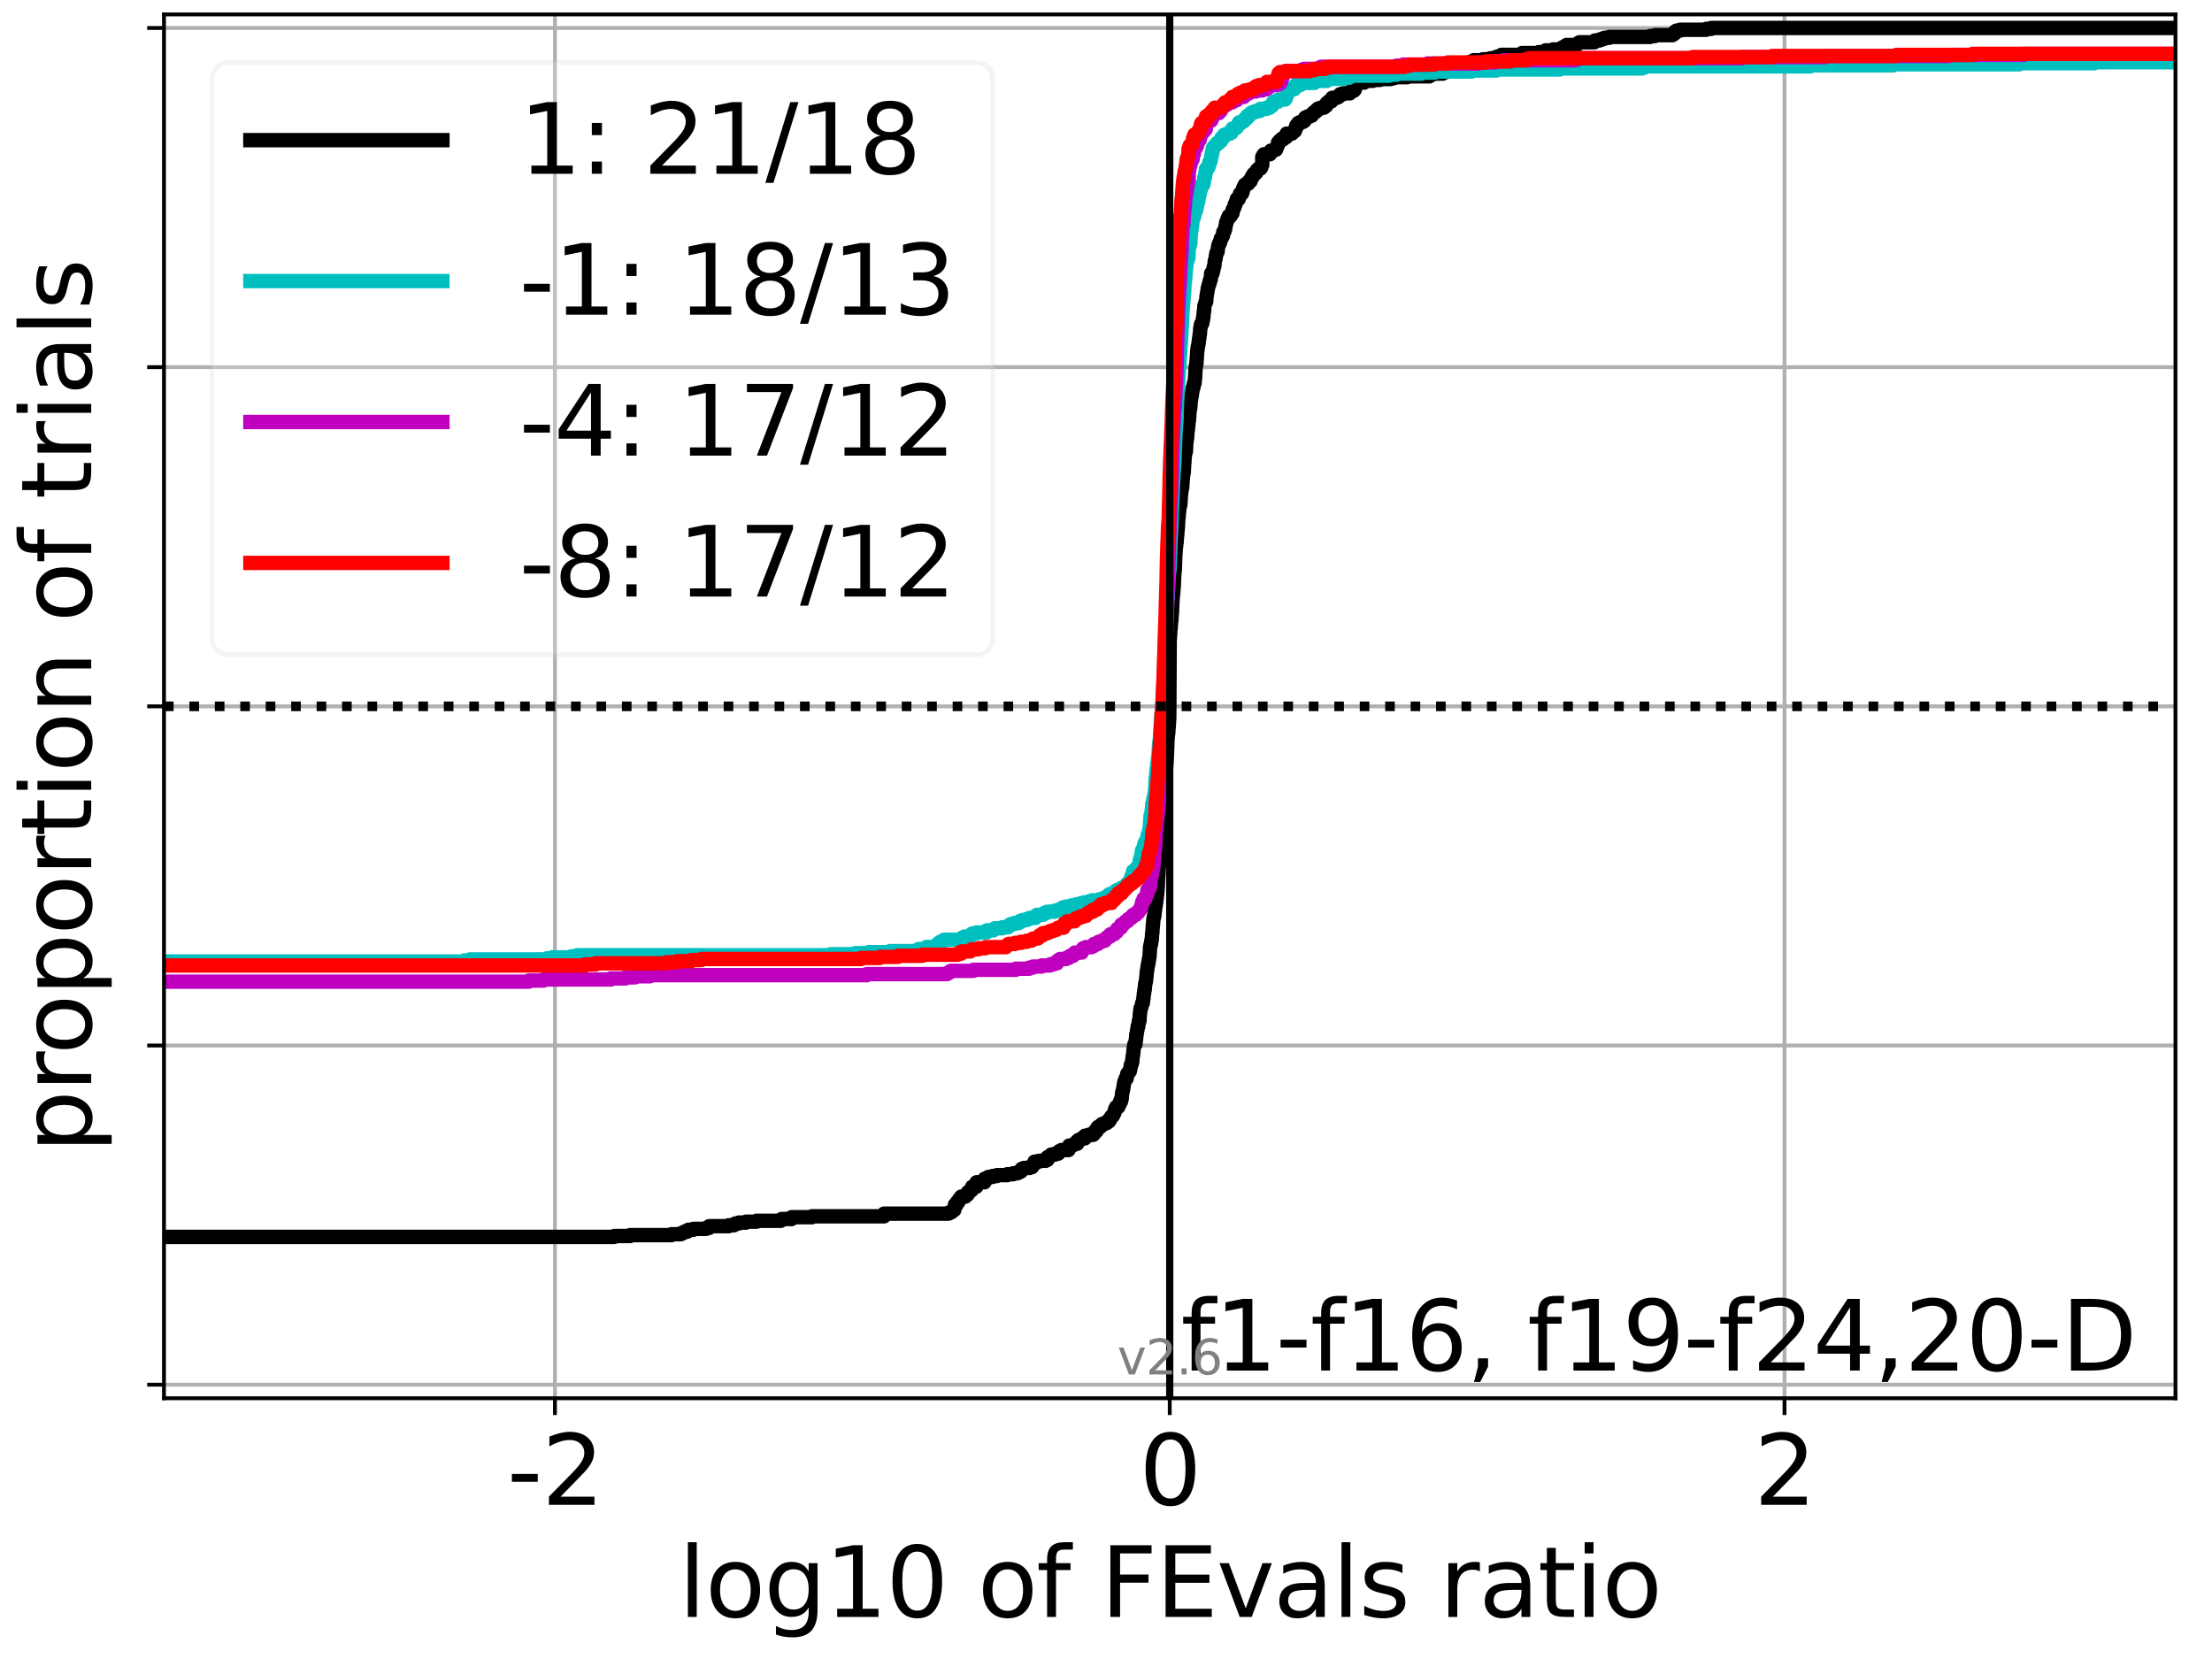 <?xml version="1.0" encoding="utf-8" standalone="no"?>
<!DOCTYPE svg PUBLIC "-//W3C//DTD SVG 1.1//EN"
  "http://www.w3.org/Graphics/SVG/1.1/DTD/svg11.dtd">
<svg xmlns:xlink="http://www.w3.org/1999/xlink" width="460.8pt" height="345.6pt" viewBox="0 0 460.8 345.6" xmlns="http://www.w3.org/2000/svg" version="1.1">
 <defs>
  <style type="text/css">*{stroke-linejoin: round; stroke-linecap: butt}</style>
 </defs>
 <g id="figure_1">
  <g id="patch_1">
   <path d="M 0 345.6 
L 460.8 345.6 
L 460.8 0 
L 0 0 
z
" style="fill: #ffffff"/>
  </g>
  <g id="axes_1">
   <g id="patch_2">
    <path d="M 34.16 291.28 
L 453.192 291.28 
L 453.192 3 
L 34.16 3 
z
" style="fill: #ffffff"/>
   </g>
   <g id="matplotlib.axis_1">
    <g id="xtick_1">
     <g id="line2d_1">
      <path d="M 115.606 291.28 
L 115.606 3 
" clip-path="url(#p111e6da5dd)" style="fill: none; stroke: #b0b0b0; stroke-width: 0.8; stroke-linecap: square"/>
     </g>
     <g id="line2d_2">
      <defs>
       <path id="mbca6280409" d="M 0 0 
L 0 3.5 
" style="stroke: #000000; stroke-width: 0.8"/>
      </defs>
      <g>
       <use xlink:href="#mbca6280409" x="115.606" y="291.28" style="stroke: #000000; stroke-width: 0.8"/>
      </g>
     </g>
     <g id="text_1">
      <!-- -2 -->
      <g transform="translate(105.635 313.477)scale(0.2 -0.2)">
       <defs>
        <path id="DejaVuSans-2d" d="M 313 2009 
L 1997 2009 
L 1997 1497 
L 313 1497 
L 313 2009 
z
" transform="scale(0.016)"/>
        <path id="DejaVuSans-32" d="M 1228 531 
L 3431 531 
L 3431 0 
L 469 0 
L 469 531 
Q 828 903 1448 1529 
Q 2069 2156 2228 2338 
Q 2531 2678 2651 2914 
Q 2772 3150 2772 3378 
Q 2772 3750 2511 3984 
Q 2250 4219 1831 4219 
Q 1534 4219 1204 4116 
Q 875 4013 500 3803 
L 500 4441 
Q 881 4594 1212 4672 
Q 1544 4750 1819 4750 
Q 2544 4750 2975 4387 
Q 3406 4025 3406 3419 
Q 3406 3131 3298 2873 
Q 3191 2616 2906 2266 
Q 2828 2175 2409 1742 
Q 1991 1309 1228 531 
z
" transform="scale(0.016)"/>
       </defs>
       <use xlink:href="#DejaVuSans-2d"/>
       <use xlink:href="#DejaVuSans-32" x="36.084"/>
      </g>
     </g>
    </g>
    <g id="xtick_2">
     <g id="line2d_3">
      <path d="M 243.676 291.28 
L 243.676 3 
" clip-path="url(#p111e6da5dd)" style="fill: none; stroke: #b0b0b0; stroke-width: 0.8; stroke-linecap: square"/>
     </g>
     <g id="line2d_4">
      <g>
       <use xlink:href="#mbca6280409" x="243.676" y="291.28" style="stroke: #000000; stroke-width: 0.8"/>
      </g>
     </g>
     <g id="text_2">
      <!-- 0 -->
      <g transform="translate(237.314 313.477)scale(0.2 -0.2)">
       <defs>
        <path id="DejaVuSans-30" d="M 2034 4250 
Q 1547 4250 1301 3770 
Q 1056 3291 1056 2328 
Q 1056 1369 1301 889 
Q 1547 409 2034 409 
Q 2525 409 2770 889 
Q 3016 1369 3016 2328 
Q 3016 3291 2770 3770 
Q 2525 4250 2034 4250 
z
M 2034 4750 
Q 2819 4750 3233 4129 
Q 3647 3509 3647 2328 
Q 3647 1150 3233 529 
Q 2819 -91 2034 -91 
Q 1250 -91 836 529 
Q 422 1150 422 2328 
Q 422 3509 836 4129 
Q 1250 4750 2034 4750 
z
" transform="scale(0.016)"/>
       </defs>
       <use xlink:href="#DejaVuSans-30"/>
      </g>
     </g>
    </g>
    <g id="xtick_3">
     <g id="line2d_5">
      <path d="M 371.746 291.28 
L 371.746 3 
" clip-path="url(#p111e6da5dd)" style="fill: none; stroke: #b0b0b0; stroke-width: 0.8; stroke-linecap: square"/>
     </g>
     <g id="line2d_6">
      <g>
       <use xlink:href="#mbca6280409" x="371.746" y="291.28" style="stroke: #000000; stroke-width: 0.8"/>
      </g>
     </g>
     <g id="text_3">
      <!-- 2 -->
      <g transform="translate(365.384 313.477)scale(0.2 -0.2)">
       <use xlink:href="#DejaVuSans-32"/>
      </g>
     </g>
    </g>
    <g id="text_4">
     <!-- log10 of FEvals ratio -->
     <g transform="translate(141.371 336.833)scale(0.2 -0.2)">
      <defs>
       <path id="DejaVuSans-6c" d="M 603 4863 
L 1178 4863 
L 1178 0 
L 603 0 
L 603 4863 
z
" transform="scale(0.016)"/>
       <path id="DejaVuSans-6f" d="M 1959 3097 
Q 1497 3097 1228 2736 
Q 959 2375 959 1747 
Q 959 1119 1226 758 
Q 1494 397 1959 397 
Q 2419 397 2687 759 
Q 2956 1122 2956 1747 
Q 2956 2369 2687 2733 
Q 2419 3097 1959 3097 
z
M 1959 3584 
Q 2709 3584 3137 3096 
Q 3566 2609 3566 1747 
Q 3566 888 3137 398 
Q 2709 -91 1959 -91 
Q 1206 -91 779 398 
Q 353 888 353 1747 
Q 353 2609 779 3096 
Q 1206 3584 1959 3584 
z
" transform="scale(0.016)"/>
       <path id="DejaVuSans-67" d="M 2906 1791 
Q 2906 2416 2648 2759 
Q 2391 3103 1925 3103 
Q 1463 3103 1205 2759 
Q 947 2416 947 1791 
Q 947 1169 1205 825 
Q 1463 481 1925 481 
Q 2391 481 2648 825 
Q 2906 1169 2906 1791 
z
M 3481 434 
Q 3481 -459 3084 -895 
Q 2688 -1331 1869 -1331 
Q 1566 -1331 1297 -1286 
Q 1028 -1241 775 -1147 
L 775 -588 
Q 1028 -725 1275 -790 
Q 1522 -856 1778 -856 
Q 2344 -856 2625 -561 
Q 2906 -266 2906 331 
L 2906 616 
Q 2728 306 2450 153 
Q 2172 0 1784 0 
Q 1141 0 747 490 
Q 353 981 353 1791 
Q 353 2603 747 3093 
Q 1141 3584 1784 3584 
Q 2172 3584 2450 3431 
Q 2728 3278 2906 2969 
L 2906 3500 
L 3481 3500 
L 3481 434 
z
" transform="scale(0.016)"/>
       <path id="DejaVuSans-31" d="M 794 531 
L 1825 531 
L 1825 4091 
L 703 3866 
L 703 4441 
L 1819 4666 
L 2450 4666 
L 2450 531 
L 3481 531 
L 3481 0 
L 794 0 
L 794 531 
z
" transform="scale(0.016)"/>
       <path id="DejaVuSans-20" transform="scale(0.016)"/>
       <path id="DejaVuSans-66" d="M 2375 4863 
L 2375 4384 
L 1825 4384 
Q 1516 4384 1395 4259 
Q 1275 4134 1275 3809 
L 1275 3500 
L 2222 3500 
L 2222 3053 
L 1275 3053 
L 1275 0 
L 697 0 
L 697 3053 
L 147 3053 
L 147 3500 
L 697 3500 
L 697 3744 
Q 697 4328 969 4595 
Q 1241 4863 1831 4863 
L 2375 4863 
z
" transform="scale(0.016)"/>
       <path id="DejaVuSans-46" d="M 628 4666 
L 3309 4666 
L 3309 4134 
L 1259 4134 
L 1259 2759 
L 3109 2759 
L 3109 2228 
L 1259 2228 
L 1259 0 
L 628 0 
L 628 4666 
z
" transform="scale(0.016)"/>
       <path id="DejaVuSans-45" d="M 628 4666 
L 3578 4666 
L 3578 4134 
L 1259 4134 
L 1259 2753 
L 3481 2753 
L 3481 2222 
L 1259 2222 
L 1259 531 
L 3634 531 
L 3634 0 
L 628 0 
L 628 4666 
z
" transform="scale(0.016)"/>
       <path id="DejaVuSans-76" d="M 191 3500 
L 800 3500 
L 1894 563 
L 2988 3500 
L 3597 3500 
L 2284 0 
L 1503 0 
L 191 3500 
z
" transform="scale(0.016)"/>
       <path id="DejaVuSans-61" d="M 2194 1759 
Q 1497 1759 1228 1600 
Q 959 1441 959 1056 
Q 959 750 1161 570 
Q 1363 391 1709 391 
Q 2188 391 2477 730 
Q 2766 1069 2766 1631 
L 2766 1759 
L 2194 1759 
z
M 3341 1997 
L 3341 0 
L 2766 0 
L 2766 531 
Q 2569 213 2275 61 
Q 1981 -91 1556 -91 
Q 1019 -91 701 211 
Q 384 513 384 1019 
Q 384 1609 779 1909 
Q 1175 2209 1959 2209 
L 2766 2209 
L 2766 2266 
Q 2766 2663 2505 2880 
Q 2244 3097 1772 3097 
Q 1472 3097 1187 3025 
Q 903 2953 641 2809 
L 641 3341 
Q 956 3463 1253 3523 
Q 1550 3584 1831 3584 
Q 2591 3584 2966 3190 
Q 3341 2797 3341 1997 
z
" transform="scale(0.016)"/>
       <path id="DejaVuSans-73" d="M 2834 3397 
L 2834 2853 
Q 2591 2978 2328 3040 
Q 2066 3103 1784 3103 
Q 1356 3103 1142 2972 
Q 928 2841 928 2578 
Q 928 2378 1081 2264 
Q 1234 2150 1697 2047 
L 1894 2003 
Q 2506 1872 2764 1633 
Q 3022 1394 3022 966 
Q 3022 478 2636 193 
Q 2250 -91 1575 -91 
Q 1294 -91 989 -36 
Q 684 19 347 128 
L 347 722 
Q 666 556 975 473 
Q 1284 391 1588 391 
Q 1994 391 2212 530 
Q 2431 669 2431 922 
Q 2431 1156 2273 1281 
Q 2116 1406 1581 1522 
L 1381 1569 
Q 847 1681 609 1914 
Q 372 2147 372 2553 
Q 372 3047 722 3315 
Q 1072 3584 1716 3584 
Q 2034 3584 2315 3537 
Q 2597 3491 2834 3397 
z
" transform="scale(0.016)"/>
       <path id="DejaVuSans-72" d="M 2631 2963 
Q 2534 3019 2420 3045 
Q 2306 3072 2169 3072 
Q 1681 3072 1420 2755 
Q 1159 2438 1159 1844 
L 1159 0 
L 581 0 
L 581 3500 
L 1159 3500 
L 1159 2956 
Q 1341 3275 1631 3429 
Q 1922 3584 2338 3584 
Q 2397 3584 2469 3576 
Q 2541 3569 2628 3553 
L 2631 2963 
z
" transform="scale(0.016)"/>
       <path id="DejaVuSans-74" d="M 1172 4494 
L 1172 3500 
L 2356 3500 
L 2356 3053 
L 1172 3053 
L 1172 1153 
Q 1172 725 1289 603 
Q 1406 481 1766 481 
L 2356 481 
L 2356 0 
L 1766 0 
Q 1100 0 847 248 
Q 594 497 594 1153 
L 594 3053 
L 172 3053 
L 172 3500 
L 594 3500 
L 594 4494 
L 1172 4494 
z
" transform="scale(0.016)"/>
       <path id="DejaVuSans-69" d="M 603 3500 
L 1178 3500 
L 1178 0 
L 603 0 
L 603 3500 
z
M 603 4863 
L 1178 4863 
L 1178 4134 
L 603 4134 
L 603 4863 
z
" transform="scale(0.016)"/>
      </defs>
      <use xlink:href="#DejaVuSans-6c"/>
      <use xlink:href="#DejaVuSans-6f" x="27.783"/>
      <use xlink:href="#DejaVuSans-67" x="88.965"/>
      <use xlink:href="#DejaVuSans-31" x="152.441"/>
      <use xlink:href="#DejaVuSans-30" x="216.064"/>
      <use xlink:href="#DejaVuSans-20" x="279.688"/>
      <use xlink:href="#DejaVuSans-6f" x="311.475"/>
      <use xlink:href="#DejaVuSans-66" x="372.656"/>
      <use xlink:href="#DejaVuSans-20" x="407.861"/>
      <use xlink:href="#DejaVuSans-46" x="439.648"/>
      <use xlink:href="#DejaVuSans-45" x="497.168"/>
      <use xlink:href="#DejaVuSans-76" x="560.352"/>
      <use xlink:href="#DejaVuSans-61" x="619.531"/>
      <use xlink:href="#DejaVuSans-6c" x="680.811"/>
      <use xlink:href="#DejaVuSans-73" x="708.594"/>
      <use xlink:href="#DejaVuSans-20" x="760.693"/>
      <use xlink:href="#DejaVuSans-72" x="792.48"/>
      <use xlink:href="#DejaVuSans-61" x="833.594"/>
      <use xlink:href="#DejaVuSans-74" x="894.873"/>
      <use xlink:href="#DejaVuSans-69" x="934.082"/>
      <use xlink:href="#DejaVuSans-6f" x="961.865"/>
     </g>
    </g>
   </g>
   <g id="matplotlib.axis_2">
    <g id="ytick_1">
     <g id="line2d_7">
      <path d="M 34.16 288.454 
L 453.192 288.454 
" clip-path="url(#p111e6da5dd)" style="fill: none; stroke: #b0b0b0; stroke-width: 0.8; stroke-linecap: square"/>
     </g>
     <g id="line2d_8">
      <defs>
       <path id="m97a85b96e1" d="M 0 0 
L -3.5 0 
" style="stroke: #000000; stroke-width: 0.8"/>
      </defs>
      <g>
       <use xlink:href="#m97a85b96e1" x="34.16" y="288.454" style="stroke: #000000; stroke-width: 0.8"/>
      </g>
     </g>
    </g>
    <g id="ytick_2">
     <g id="line2d_9">
      <path d="M 34.16 217.797 
L 453.192 217.797 
" clip-path="url(#p111e6da5dd)" style="fill: none; stroke: #b0b0b0; stroke-width: 0.8; stroke-linecap: square"/>
     </g>
     <g id="line2d_10">
      <g>
       <use xlink:href="#m97a85b96e1" x="34.16" y="217.797" style="stroke: #000000; stroke-width: 0.8"/>
      </g>
     </g>
    </g>
    <g id="ytick_3">
     <g id="line2d_11">
      <path d="M 34.16 147.14 
L 453.192 147.14 
" clip-path="url(#p111e6da5dd)" style="fill: none; stroke: #b0b0b0; stroke-width: 0.8; stroke-linecap: square"/>
     </g>
     <g id="line2d_12">
      <g>
       <use xlink:href="#m97a85b96e1" x="34.16" y="147.14" style="stroke: #000000; stroke-width: 0.8"/>
      </g>
     </g>
    </g>
    <g id="ytick_4">
     <g id="line2d_13">
      <path d="M 34.16 76.483 
L 453.192 76.483 
" clip-path="url(#p111e6da5dd)" style="fill: none; stroke: #b0b0b0; stroke-width: 0.8; stroke-linecap: square"/>
     </g>
     <g id="line2d_14">
      <g>
       <use xlink:href="#m97a85b96e1" x="34.16" y="76.483" style="stroke: #000000; stroke-width: 0.8"/>
      </g>
     </g>
    </g>
    <g id="ytick_5">
     <g id="line2d_15">
      <path d="M 34.16 5.826 
L 453.192 5.826 
" clip-path="url(#p111e6da5dd)" style="fill: none; stroke: #b0b0b0; stroke-width: 0.8; stroke-linecap: square"/>
     </g>
     <g id="line2d_16">
      <g>
       <use xlink:href="#m97a85b96e1" x="34.16" y="5.826" style="stroke: #000000; stroke-width: 0.8"/>
      </g>
     </g>
    </g>
    <g id="text_5">
     <!-- proportion of trials -->
     <g transform="translate(19.001 240.146)rotate(-90)scale(0.2 -0.2)">
      <defs>
       <path id="DejaVuSans-70" d="M 1159 525 
L 1159 -1331 
L 581 -1331 
L 581 3500 
L 1159 3500 
L 1159 2969 
Q 1341 3281 1617 3432 
Q 1894 3584 2278 3584 
Q 2916 3584 3314 3078 
Q 3713 2572 3713 1747 
Q 3713 922 3314 415 
Q 2916 -91 2278 -91 
Q 1894 -91 1617 61 
Q 1341 213 1159 525 
z
M 3116 1747 
Q 3116 2381 2855 2742 
Q 2594 3103 2138 3103 
Q 1681 3103 1420 2742 
Q 1159 2381 1159 1747 
Q 1159 1113 1420 752 
Q 1681 391 2138 391 
Q 2594 391 2855 752 
Q 3116 1113 3116 1747 
z
" transform="scale(0.016)"/>
       <path id="DejaVuSans-6e" d="M 3513 2113 
L 3513 0 
L 2938 0 
L 2938 2094 
Q 2938 2591 2744 2837 
Q 2550 3084 2163 3084 
Q 1697 3084 1428 2787 
Q 1159 2491 1159 1978 
L 1159 0 
L 581 0 
L 581 3500 
L 1159 3500 
L 1159 2956 
Q 1366 3272 1645 3428 
Q 1925 3584 2291 3584 
Q 2894 3584 3203 3211 
Q 3513 2838 3513 2113 
z
" transform="scale(0.016)"/>
      </defs>
      <use xlink:href="#DejaVuSans-70"/>
      <use xlink:href="#DejaVuSans-72" x="63.477"/>
      <use xlink:href="#DejaVuSans-6f" x="102.34"/>
      <use xlink:href="#DejaVuSans-70" x="163.521"/>
      <use xlink:href="#DejaVuSans-6f" x="226.998"/>
      <use xlink:href="#DejaVuSans-72" x="288.18"/>
      <use xlink:href="#DejaVuSans-74" x="329.293"/>
      <use xlink:href="#DejaVuSans-69" x="368.502"/>
      <use xlink:href="#DejaVuSans-6f" x="396.285"/>
      <use xlink:href="#DejaVuSans-6e" x="457.467"/>
      <use xlink:href="#DejaVuSans-20" x="520.846"/>
      <use xlink:href="#DejaVuSans-6f" x="552.633"/>
      <use xlink:href="#DejaVuSans-66" x="613.814"/>
      <use xlink:href="#DejaVuSans-20" x="649.02"/>
      <use xlink:href="#DejaVuSans-74" x="680.807"/>
      <use xlink:href="#DejaVuSans-72" x="720.016"/>
      <use xlink:href="#DejaVuSans-69" x="761.129"/>
      <use xlink:href="#DejaVuSans-61" x="788.912"/>
      <use xlink:href="#DejaVuSans-6c" x="850.191"/>
      <use xlink:href="#DejaVuSans-73" x="877.975"/>
     </g>
    </g>
   </g>
   <g id="line2d_17">
    <path d="M 34.16 257.673 
L 127.971 257.673 
L 127.971 257.486 
L 131.246 257.486 
L 131.246 257.299 
L 139.865 257.299 
L 139.865 257.113 
L 141.792 257.113 
L 141.792 256.926 
L 142.254 256.926 
L 142.254 256.74 
L 142.595 256.74 
L 142.595 256.553 
L 143.238 256.553 
L 143.238 256.367 
L 143.386 256.367 
L 143.386 256.18 
L 144.453 256.18 
L 144.453 255.994 
L 147.075 255.994 
L 147.075 255.807 
L 147.694 255.807 
L 147.74 255.434 
L 151.809 255.434 
L 151.809 255.247 
L 152.873 255.247 
L 152.873 255.061 
L 153.184 255.061 
L 153.184 254.874 
L 153.912 254.874 
L 153.912 254.688 
L 155.41 254.688 
L 155.41 254.501 
L 157.603 254.501 
L 157.603 254.315 
L 162.651 254.315 
L 162.651 254.128 
L 162.81 254.128 
L 162.81 253.941 
L 164.884 253.941 
L 164.884 253.568 
L 169.133 253.568 
L 169.133 253.382 
L 184.16 253.382 
L 184.16 252.822 
L 197.58 252.822 
L 197.58 252.636 
L 198.018 252.636 
L 198.018 252.449 
L 198.335 252.449 
L 198.44 252.076 
L 198.796 252.076 
L 198.877 251.516 
L 198.917 251.516 
L 198.933 250.957 
L 199.298 250.957 
L 199.379 250.397 
L 199.654 250.397 
L 199.713 250.024 
L 199.791 250.024 
L 199.791 249.837 
L 199.987 249.837 
L 200.087 249.464 
L 200.238 249.464 
L 200.238 249.278 
L 201.114 249.278 
L 201.222 248.905 
L 201.544 248.905 
L 201.616 248.345 
L 201.972 248.345 
L 202.081 247.972 
L 202.403 247.972 
L 202.474 247.412 
L 202.524 247.412 
L 202.524 247.226 
L 203.381 247.226 
L 203.437 246.293 
L 205.074 246.293 
L 205.123 245.547 
L 205.68 245.547 
L 205.68 245.36 
L 205.918 245.36 
L 205.918 245.173 
L 206.776 245.173 
L 206.776 244.987 
L 207.677 244.987 
L 207.677 244.8 
L 209.846 244.8 
L 209.846 244.614 
L 211.018 244.614 
L 211.018 244.427 
L 211.911 244.427 
L 211.911 244.241 
L 212.332 244.241 
L 212.332 244.054 
L 212.688 244.054 
L 212.747 243.681 
L 212.825 243.681 
L 212.825 243.495 
L 213.271 243.495 
L 213.271 243.308 
L 214.466 243.308 
L 214.466 243.121 
L 215.006 243.121 
L 215.114 242.748 
L 215.264 242.748 
L 215.264 242.562 
L 215.437 242.562 
L 215.508 242.002 
L 216.416 242.002 
L 216.416 241.816 
L 217.841 241.816 
L 217.841 241.629 
L 218.194 241.629 
L 218.194 241.069 
L 218.539 241.069 
L 218.539 240.883 
L 218.835 240.883 
L 218.835 240.696 
L 219 240.696 
L 219 240.51 
L 219.81 240.51 
L 219.81 240.323 
L 220.464 240.323 
L 220.501 239.95 
L 220.725 239.95 
L 220.725 239.763 
L 221.106 239.763 
L 221.106 239.577 
L 222.585 239.577 
L 222.652 239.204 
L 222.713 239.204 
L 222.732 238.644 
L 223.455 238.644 
L 223.455 238.458 
L 223.777 238.458 
L 223.777 238.271 
L 224.399 238.271 
L 224.399 237.711 
L 224.592 237.711 
L 224.592 237.525 
L 224.973 237.525 
L 224.973 237.338 
L 225.313 237.338 
L 225.313 237.152 
L 225.989 237.152 
L 226.013 236.592 
L 226.768 236.592 
L 226.768 236.406 
L 227.744 236.406 
L 227.744 236.219 
L 227.915 236.219 
L 227.935 235.846 
L 228.049 235.846 
L 228.049 235.659 
L 228.42 235.659 
L 228.52 235.1 
L 228.6 235.1 
L 228.6 234.913 
L 228.775 234.913 
L 228.775 234.727 
L 229.281 234.727 
L 229.343 234.353 
L 229.547 234.353 
L 229.547 234.167 
L 230.015 234.167 
L 230.015 233.98 
L 230.531 233.98 
L 230.531 233.794 
L 230.679 233.794 
L 230.679 233.607 
L 231.025 233.607 
L 231.029 233.234 
L 231.28 233.234 
L 231.367 232.861 
L 231.43 232.861 
L 231.43 232.674 
L 231.599 232.674 
L 231.599 232.488 
L 231.814 232.488 
L 231.901 232.115 
L 232.032 232.115 
L 232.116 231.742 
L 232.178 231.742 
L 232.255 231.182 
L 232.358 231.182 
L 232.416 230.809 
L 232.504 230.809 
L 232.504 230.622 
L 232.959 230.622 
L 233.063 230.063 
L 233.232 230.063 
L 233.319 229.503 
L 233.507 229.503 
L 233.535 228.943 
L 233.665 228.943 
L 233.76 227.638 
L 233.812 227.638 
L 233.907 227.078 
L 233.949 227.078 
L 234.058 226.332 
L 234.066 226.332 
L 234.166 225.585 
L 234.198 225.585 
L 234.285 225.212 
L 234.325 225.212 
L 234.435 224.839 
L 234.498 224.839 
L 234.498 224.653 
L 234.705 224.653 
L 234.785 223.906 
L 234.823 223.906 
L 234.823 223.72 
L 234.987 223.72 
L 235.088 223.347 
L 235.197 223.347 
L 235.197 223.16 
L 235.365 223.16 
L 235.436 222.601 
L 235.483 222.601 
L 235.58 221.854 
L 235.689 221.854 
L 235.769 221.295 
L 235.858 221.295 
L 235.966 219.989 
L 236.003 219.989 
L 236.11 219.056 
L 236.114 219.056 
L 236.188 218.123 
L 236.23 218.123 
L 236.306 217.564 
L 236.54 217.564 
L 236.598 216.631 
L 236.659 216.631 
L 236.704 215.512 
L 236.777 215.512 
L 236.885 214.579 
L 236.947 214.579 
L 237 213.833 
L 237.115 213.833 
L 237.195 213.086 
L 237.237 213.086 
L 237.245 212.713 
L 237.371 212.713 
L 237.47 211.034 
L 237.514 211.034 
L 237.588 210.102 
L 237.663 210.102 
L 237.753 209.728 
L 237.794 209.728 
L 237.896 209.169 
L 237.938 209.169 
L 237.938 208.982 
L 238.071 208.982 
L 238.171 208.049 
L 238.196 208.049 
L 238.298 206.93 
L 238.341 206.93 
L 238.399 206.184 
L 238.463 206.184 
L 238.549 205.065 
L 238.575 205.065 
L 238.66 204.505 
L 238.715 204.505 
L 238.821 203.386 
L 238.829 203.386 
L 238.914 202.266 
L 238.964 202.266 
L 239.066 201.334 
L 239.102 201.334 
L 239.166 200.774 
L 239.231 200.774 
L 239.299 200.028 
L 239.343 200.028 
L 239.449 199.281 
L 239.472 199.281 
L 239.579 197.229 
L 239.634 197.229 
L 239.656 196.856 
L 239.749 196.856 
L 239.847 195.924 
L 239.922 195.924 
L 240.011 194.431 
L 240.048 194.431 
L 240.152 192.752 
L 240.18 192.752 
L 240.275 191.446 
L 240.314 191.446 
L 240.385 190.887 
L 240.462 190.887 
L 240.555 189.767 
L 240.599 189.767 
L 240.676 188.835 
L 240.721 188.835 
L 240.831 188.088 
L 240.84 188.088 
L 240.95 187.156 
L 240.957 187.156 
L 241.044 186.223 
L 241.07 186.223 
L 241.175 184.73 
L 241.184 184.73 
L 241.284 182.492 
L 241.298 182.492 
L 241.398 180.626 
L 241.412 180.626 
L 241.513 179.32 
L 241.529 179.32 
L 241.612 178.388 
L 241.674 178.388 
L 241.781 177.082 
L 241.796 177.082 
L 241.868 175.589 
L 241.928 175.589 
L 242.02 173.724 
L 242.041 173.724 
L 242.15 172.418 
L 242.161 172.418 
L 242.261 169.993 
L 242.299 169.993 
L 242.393 167.568 
L 242.423 167.568 
L 242.53 165.515 
L 242.534 165.515 
L 242.609 164.023 
L 242.649 164.023 
L 242.747 163.09 
L 242.761 163.09 
L 242.871 160.665 
L 242.876 160.665 
L 242.987 159.173 
L 242.993 159.173 
L 243.104 156.934 
L 243.105 156.934 
L 243.215 153.949 
L 243.227 153.949 
L 243.321 152.83 
L 243.357 152.83 
L 243.45 151.337 
L 243.468 151.337 
L 243.572 149.658 
L 243.582 149.658 
L 243.676 132.869 
L 243.719 132.869 
L 243.822 131.003 
L 243.864 131.003 
L 243.969 129.324 
L 244.017 129.324 
L 244.107 127.645 
L 244.142 127.645 
L 244.24 125.22 
L 244.258 125.22 
L 244.343 123.728 
L 244.382 123.728 
L 244.485 122.422 
L 244.496 122.422 
L 244.605 119.997 
L 244.613 119.997 
L 244.71 118.691 
L 244.741 118.691 
L 244.845 115.519 
L 244.858 115.519 
L 244.951 114.027 
L 244.982 114.027 
L 245.064 113.094 
L 245.098 113.094 
L 245.2 111.602 
L 245.228 111.602 
L 245.329 110.109 
L 245.357 110.109 
L 245.468 107.871 
L 245.51 107.871 
L 245.577 106.751 
L 245.624 106.751 
L 245.732 105.445 
L 245.753 105.445 
L 245.753 105.259 
L 245.874 105.259 
L 245.98 103.58 
L 245.987 103.58 
L 246.089 102.274 
L 246.145 102.274 
L 246.206 101.528 
L 246.279 101.528 
L 246.376 99.849 
L 246.401 99.849 
L 246.493 98.543 
L 246.582 98.543 
L 246.689 96.677 
L 246.705 96.677 
L 246.813 94.812 
L 246.858 94.812 
L 246.963 94.066 
L 247.045 94.066 
L 247.138 92.014 
L 247.178 92.014 
L 247.277 91.267 
L 247.295 91.267 
L 247.396 89.588 
L 247.457 89.588 
L 247.56 88.469 
L 247.575 88.469 
L 247.602 87.536 
L 247.686 87.536 
L 247.79 85.857 
L 247.808 85.857 
L 247.911 84.925 
L 247.963 84.925 
L 248.072 83.246 
L 248.13 83.246 
L 248.161 82.499 
L 248.258 82.499 
L 248.341 81.567 
L 248.392 81.567 
L 248.446 80.82 
L 248.588 80.82 
L 248.699 80.074 
L 248.703 80.074 
L 248.703 79.888 
L 248.83 79.888 
L 248.939 78.768 
L 248.953 78.768 
L 249.057 76.716 
L 249.08 76.716 
L 249.167 75.97 
L 249.212 75.97 
L 249.32 74.478 
L 249.324 74.478 
L 249.418 72.985 
L 249.449 72.985 
L 249.51 72.239 
L 249.563 72.239 
L 249.673 71.493 
L 249.701 71.493 
L 249.782 70.56 
L 249.824 70.56 
L 249.921 69.627 
L 249.959 69.627 
L 250.043 68.321 
L 250.097 68.321 
L 250.18 67.575 
L 250.272 67.575 
L 250.272 67.389 
L 250.442 67.389 
L 250.526 66.829 
L 250.554 66.829 
L 250.612 66.269 
L 250.671 66.269 
L 250.768 64.964 
L 250.819 64.964 
L 250.899 63.658 
L 250.93 63.658 
L 251.039 63.285 
L 251.061 63.285 
L 251.14 62.911 
L 251.257 62.911 
L 251.352 61.606 
L 251.378 61.606 
L 251.48 60.859 
L 251.513 60.859 
L 251.597 60.113 
L 251.639 60.113 
L 251.743 59.553 
L 251.783 59.553 
L 251.843 59.18 
L 251.928 59.18 
L 251.987 58.621 
L 252.081 58.621 
L 252.101 58.248 
L 252.224 58.248 
L 252.301 56.942 
L 252.597 56.942 
L 252.639 56.382 
L 252.733 56.382 
L 252.823 55.822 
L 252.854 55.822 
L 252.891 55.449 
L 252.97 55.449 
L 253.063 54.33 
L 253.09 54.33 
L 253.18 53.957 
L 253.214 53.957 
L 253.301 53.211 
L 253.34 53.211 
L 253.411 52.651 
L 253.511 52.651 
L 253.511 52.464 
L 253.642 52.464 
L 253.752 51.345 
L 253.788 51.345 
L 253.867 50.972 
L 253.913 50.972 
L 253.913 50.785 
L 254.068 50.785 
L 254.107 50.412 
L 254.202 50.412 
L 254.291 49.853 
L 254.328 49.853 
L 254.328 49.666 
L 254.456 49.666 
L 254.456 49.48 
L 254.583 49.48 
L 254.686 49.107 
L 254.764 49.107 
L 254.823 48.36 
L 254.92 48.36 
L 254.92 48.174 
L 255.084 48.174 
L 255.145 47.801 
L 255.207 47.801 
L 255.311 47.054 
L 255.341 47.054 
L 255.441 46.308 
L 255.541 46.308 
L 255.614 45.935 
L 255.658 45.935 
L 255.714 45.562 
L 255.88 45.562 
L 255.977 45.002 
L 256.371 45.002 
L 256.426 44.629 
L 256.602 44.629 
L 256.602 44.443 
L 256.747 44.443 
L 256.777 43.696 
L 256.893 43.696 
L 256.893 43.51 
L 257.02 43.51 
L 257.061 43.137 
L 257.167 43.137 
L 257.224 42.577 
L 257.372 42.577 
L 257.42 42.204 
L 257.494 42.204 
L 257.561 41.831 
L 257.616 41.831 
L 257.646 41.458 
L 258.049 41.458 
L 258.159 41.085 
L 258.17 41.085 
L 258.198 40.712 
L 258.296 40.712 
L 258.316 40.339 
L 258.726 40.339 
L 258.835 39.965 
L 258.873 39.965 
L 258.913 39.406 
L 259.011 39.406 
L 259.035 39.033 
L 259.149 39.033 
L 259.239 38.66 
L 259.321 38.66 
L 259.321 38.473 
L 259.598 38.473 
L 259.598 38.286 
L 260.022 38.286 
L 260.022 37.913 
L 260.332 37.913 
L 260.332 37.727 
L 260.528 37.727 
L 260.595 37.167 
L 260.784 37.167 
L 260.822 36.794 
L 260.909 36.794 
L 260.909 36.607 
L 261.134 36.607 
L 261.139 36.234 
L 261.425 36.234 
L 261.425 36.048 
L 261.664 36.048 
L 261.769 35.675 
L 261.791 35.675 
L 261.791 35.488 
L 262.01 35.488 
L 262.01 35.302 
L 262.145 35.302 
L 262.145 35.115 
L 262.595 35.115 
L 262.595 34.929 
L 262.73 34.929 
L 262.819 34.369 
L 262.953 34.369 
L 262.953 32.69 
L 263.131 32.69 
L 263.161 32.317 
L 263.305 32.317 
L 263.305 32.13 
L 264.555 32.13 
L 264.664 31.571 
L 264.731 31.571 
L 264.731 31.384 
L 265.3 31.384 
L 265.3 31.197 
L 265.813 31.197 
L 265.826 30.824 
L 265.946 30.824 
L 266.021 30.451 
L 266.13 30.451 
L 266.228 29.705 
L 266.39 29.705 
L 266.39 29.518 
L 266.537 29.518 
L 266.537 29.332 
L 266.839 29.332 
L 266.939 28.959 
L 267.401 28.959 
L 267.479 28.586 
L 267.937 28.586 
L 268.023 27.84 
L 269.123 27.84 
L 269.123 27.653 
L 269.328 27.653 
L 269.328 27.466 
L 269.512 27.466 
L 269.512 27.28 
L 269.766 27.28 
L 269.8 26.907 
L 269.9 26.907 
L 269.989 26.347 
L 270.036 26.347 
L 270.036 26.161 
L 270.323 26.161 
L 270.333 25.787 
L 270.475 25.787 
L 270.475 25.601 
L 270.861 25.601 
L 270.861 25.414 
L 271.42 25.414 
L 271.42 25.228 
L 271.724 25.228 
L 271.829 24.668 
L 271.908 24.668 
L 271.908 24.482 
L 272.31 24.482 
L 272.31 24.295 
L 272.777 24.295 
L 272.777 24.108 
L 273.258 24.108 
L 273.314 23.735 
L 273.531 23.735 
L 273.531 23.549 
L 273.702 23.549 
L 273.702 23.362 
L 274.027 23.362 
L 274.027 23.176 
L 274.229 23.176 
L 274.229 22.989 
L 274.354 22.989 
L 274.354 22.803 
L 274.571 22.803 
L 274.571 22.616 
L 275.111 22.616 
L 275.111 22.429 
L 275.822 22.429 
L 275.822 22.243 
L 275.95 22.243 
L 275.95 22.056 
L 276.293 22.056 
L 276.359 21.497 
L 276.646 21.497 
L 276.646 21.31 
L 276.77 21.31 
L 276.77 21.124 
L 277.341 21.124 
L 277.446 20.75 
L 277.508 20.75 
L 277.525 20.377 
L 278.516 20.377 
L 278.516 20.191 
L 278.875 20.191 
L 278.875 20.004 
L 279.088 20.004 
L 279.17 19.631 
L 279.767 19.631 
L 279.767 19.445 
L 281.199 19.445 
L 281.199 19.258 
L 281.37 19.258 
L 281.37 19.072 
L 281.524 19.072 
L 281.524 18.885 
L 282.066 18.885 
L 282.066 18.698 
L 282.229 18.698 
L 282.229 17.579 
L 282.554 17.579 
L 282.554 17.393 
L 283.125 17.393 
L 283.125 17.206 
L 284.177 17.206 
L 284.177 17.019 
L 284.348 17.019 
L 284.348 16.833 
L 285.974 16.833 
L 285.974 16.646 
L 287.435 16.646 
L 287.435 16.46 
L 289.725 16.46 
L 289.725 16.273 
L 290.413 16.273 
L 290.413 16.087 
L 293.144 16.087 
L 293.144 15.9 
L 297.792 15.9 
L 297.792 15.527 
L 298.441 15.527 
L 298.441 15.34 
L 300.552 15.34 
L 300.552 15.154 
L 300.723 15.154 
L 300.723 14.967 
L 301.506 14.967 
L 301.506 14.221 
L 301.759 14.221 
L 301.759 14.035 
L 304.781 14.035 
L 304.781 13.288 
L 305.134 13.288 
L 305.134 13.102 
L 306.128 13.102 
L 306.128 12.915 
L 306.788 12.915 
L 306.788 12.729 
L 306.997 12.729 
L 306.997 12.542 
L 308.909 12.542 
L 308.909 12.356 
L 310.372 12.356 
L 310.372 12.169 
L 311.366 12.169 
L 311.366 11.983 
L 311.889 11.983 
L 311.889 11.796 
L 312.782 11.796 
L 312.782 11.423 
L 317.069 11.423 
L 317.069 11.05 
L 320.542 11.05 
L 320.542 10.863 
L 321.692 10.863 
L 321.692 10.677 
L 321.979 10.677 
L 321.979 10.49 
L 323.522 10.49 
L 323.522 10.304 
L 325.067 10.304 
L 325.067 10.117 
L 325.354 10.117 
L 325.354 9.93 
L 325.729 9.93 
L 325.729 9.744 
L 326.061 9.744 
L 326.061 9.557 
L 326.348 9.557 
L 326.348 9.371 
L 328.466 9.371 
L 328.466 9.184 
L 328.709 9.184 
L 328.709 8.998 
L 328.993 8.998 
L 328.993 8.811 
L 332.117 8.811 
L 332.117 8.625 
L 332.237 8.625 
L 332.237 8.438 
L 333.145 8.438 
L 333.145 8.251 
L 333.704 8.251 
L 333.704 8.065 
L 334.23 8.065 
L 334.23 7.878 
L 335.216 7.878 
L 335.216 7.692 
L 343.751 7.692 
L 343.751 7.505 
L 344.779 7.505 
L 344.779 7.319 
L 348.399 7.319 
L 348.399 7.132 
L 348.685 7.132 
L 348.685 6.946 
L 348.926 6.946 
L 348.938 6.572 
L 349.212 6.572 
L 349.212 6.386 
L 349.966 6.386 
L 349.966 6.199 
L 355.445 6.199 
L 355.445 6.013 
L 356.473 6.013 
L 356.473 5.826 
L 453.192 5.826 
L 453.192 5.826 
" clip-path="url(#p111e6da5dd)" style="fill: none; stroke: #000000; stroke-width: 3; stroke-linecap: square"/>
   </g>
   <g id="line2d_18">
    <path clip-path="url(#p111e6da5dd)" style="fill: none; stroke: #000000; stroke-width: 3; stroke-linecap: square"/>
   </g>
   <g id="line2d_19">
    <path d="M 34.16 200.295 
L 96.741 200.295 
L 96.741 200.079 
L 97.891 200.079 
L 97.891 199.863 
L 113.899 199.863 
L 113.899 199.646 
L 115.049 199.646 
L 115.049 199.43 
L 119.07 199.43 
L 119.07 199.214 
L 120.22 199.214 
L 120.22 198.998 
L 173.08 198.998 
L 173.08 198.782 
L 178.117 198.782 
L 178.117 198.566 
L 180.919 198.566 
L 180.919 198.35 
L 185.391 198.35 
L 185.391 198.134 
L 191.112 198.134 
L 191.112 197.918 
L 191.332 197.918 
L 191.332 197.702 
L 192.713 197.702 
L 192.713 197.486 
L 192.992 197.486 
L 192.992 197.27 
L 195.009 197.27 
L 195.009 197.054 
L 195.275 197.054 
L 195.291 196.621 
L 195.584 196.621 
L 195.584 196.405 
L 195.861 196.405 
L 195.861 196.189 
L 196.389 196.189 
L 196.389 195.973 
L 196.669 195.973 
L 196.669 195.757 
L 200.333 195.757 
L 200.333 195.541 
L 200.446 195.541 
L 200.446 195.325 
L 200.889 195.325 
L 200.889 195.109 
L 202.064 195.109 
L 202.064 194.893 
L 202.27 194.893 
L 202.27 194.677 
L 202.549 194.677 
L 202.549 194.461 
L 203.411 194.461 
L 203.411 194.245 
L 205.522 194.245 
L 205.581 193.812 
L 206.961 193.812 
L 206.961 193.596 
L 207.24 193.596 
L 207.24 193.38 
L 208.816 193.38 
L 208.816 193.164 
L 209.987 193.164 
L 209.987 192.948 
L 210.197 192.948 
L 210.197 192.732 
L 210.476 192.732 
L 210.476 192.516 
L 211.218 192.516 
L 211.218 192.3 
L 212.257 192.3 
L 212.257 192.084 
L 212.449 192.084 
L 212.449 191.868 
L 213.019 191.868 
L 213.019 191.652 
L 213.923 191.652 
L 213.923 191.436 
L 214.459 191.436 
L 214.459 191.22 
L 215.69 191.22 
L 215.715 190.787 
L 216.032 190.787 
L 216.032 190.571 
L 217.297 190.571 
L 217.297 190.355 
L 217.62 190.355 
L 217.62 190.139 
L 218.19 190.139 
L 218.19 189.923 
L 219.734 189.923 
L 219.734 189.707 
L 220.5 189.707 
L 220.5 189.491 
L 221.329 189.491 
L 221.372 189.059 
L 222.044 189.059 
L 222.044 188.843 
L 223.171 188.843 
L 223.171 188.627 
L 224.115 188.627 
L 224.115 188.411 
L 225.006 188.411 
L 225.006 188.194 
L 225.844 188.194 
L 225.844 187.978 
L 226.848 187.978 
L 226.848 187.762 
L 227.49 187.762 
L 227.49 187.546 
L 229.066 187.546 
L 229.066 187.33 
L 229.927 187.33 
L 229.927 187.114 
L 230.252 187.114 
L 230.252 186.898 
L 230.693 186.898 
L 230.693 186.682 
L 230.886 186.682 
L 230.886 186.466 
L 231.132 186.466 
L 231.132 186.25 
L 232.237 186.25 
L 232.269 185.818 
L 232.363 185.818 
L 232.363 185.602 
L 232.728 185.602 
L 232.728 185.385 
L 233.509 185.385 
L 233.595 184.953 
L 234.59 184.953 
L 234.659 184.305 
L 234.767 184.305 
L 234.767 184.089 
L 235.188 184.089 
L 235.212 183.657 
L 235.357 183.657 
L 235.357 183.441 
L 235.577 183.441 
L 235.628 182.793 
L 235.689 182.793 
L 235.689 182.576 
L 235.822 182.576 
L 235.822 182.36 
L 235.943 182.36 
L 236.026 181.496 
L 236.479 181.496 
L 236.503 181.064 
L 236.735 181.064 
L 236.735 180.848 
L 237.19 180.848 
L 237.272 179.984 
L 237.327 179.984 
L 237.42 179.335 
L 237.462 179.335 
L 237.518 178.903 
L 237.635 178.903 
L 237.711 178.255 
L 237.772 178.255 
L 237.87 177.391 
L 237.883 177.391 
L 237.883 177.175 
L 238.029 177.175 
L 238.029 176.958 
L 238.172 176.958 
L 238.261 176.31 
L 238.376 176.31 
L 238.444 175.662 
L 238.529 175.662 
L 238.529 175.446 
L 238.735 175.446 
L 238.813 175.014 
L 238.909 175.014 
L 239.011 174.366 
L 239.082 174.366 
L 239.084 173.933 
L 239.244 173.933 
L 239.344 173.501 
L 239.356 173.501 
L 239.408 172.853 
L 239.488 172.853 
L 239.584 171.124 
L 239.632 171.124 
L 239.686 169.828 
L 239.858 169.828 
L 239.949 168.532 
L 239.973 168.532 
L 240.041 167.451 
L 240.091 167.451 
L 240.197 167.019 
L 240.206 167.019 
L 240.263 166.371 
L 240.373 166.371 
L 240.476 165.506 
L 240.498 165.506 
L 240.601 164.642 
L 240.639 164.642 
L 240.741 162.049 
L 240.773 162.049 
L 240.88 160.969 
L 240.887 160.969 
L 240.939 160.105 
L 241.016 160.105 
L 241.114 158.808 
L 241.129 158.808 
L 241.221 157.944 
L 241.261 157.944 
L 241.363 156.647 
L 241.377 156.647 
L 241.474 154.703 
L 241.505 154.703 
L 241.596 154.054 
L 241.631 154.054 
L 241.707 152.11 
L 241.745 152.11 
L 241.835 149.949 
L 241.874 149.949 
L 241.975 148.653 
L 242.002 148.653 
L 242.091 146.708 
L 242.121 146.708 
L 242.221 145.195 
L 242.235 145.195 
L 242.344 143.251 
L 242.351 143.251 
L 242.461 140.874 
L 242.478 140.874 
L 242.581 138.281 
L 242.604 138.281 
L 242.713 134.608 
L 242.728 134.608 
L 242.838 131.583 
L 242.857 131.583 
L 242.963 128.557 
L 242.969 128.557 
L 243.073 126.613 
L 243.083 126.613 
L 243.152 124.884 
L 243.219 124.884 
L 243.329 122.291 
L 243.332 122.291 
L 243.442 119.698 
L 243.493 119.698 
L 243.563 118.834 
L 243.621 118.834 
L 243.729 115.377 
L 243.776 115.377 
L 243.886 111.92 
L 243.895 111.92 
L 244 109.759 
L 244.01 109.759 
L 244.102 106.302 
L 244.121 106.302 
L 244.224 104.141 
L 244.235 104.141 
L 244.334 100.9 
L 244.365 100.9 
L 244.473 98.523 
L 244.493 98.523 
L 244.586 96.794 
L 244.624 96.794 
L 244.735 93.553 
L 244.74 93.553 
L 244.848 90.744 
L 244.86 90.744 
L 244.966 89.016 
L 244.979 89.016 
L 245.08 87.287 
L 245.095 87.287 
L 245.186 83.83 
L 245.209 83.83 
L 245.306 81.453 
L 245.338 81.453 
L 245.444 79.076 
L 245.461 79.076 
L 245.57 77.131 
L 245.578 77.131 
L 245.669 75.835 
L 245.699 75.835 
L 245.791 74.106 
L 245.823 74.106 
L 245.928 71.946 
L 245.945 71.946 
L 246.044 70.433 
L 246.057 70.433 
L 246.163 68.272 
L 246.179 68.272 
L 246.287 65.679 
L 246.298 65.679 
L 246.406 63.735 
L 246.433 63.735 
L 246.54 62.438 
L 246.547 62.438 
L 246.647 60.926 
L 246.682 60.926 
L 246.75 58.981 
L 246.804 58.981 
L 246.908 57.901 
L 246.916 57.901 
L 246.99 56.388 
L 247.029 56.388 
L 247.135 55.308 
L 247.144 55.308 
L 247.211 54.227 
L 247.41 54.227 
L 247.487 53.795 
L 247.555 53.795 
L 247.665 51.418 
L 247.667 51.418 
L 247.667 51.202 
L 247.844 51.202 
L 247.954 50.77 
L 247.963 50.77 
L 248.055 48.825 
L 248.077 48.825 
L 248.131 47.961 
L 248.204 47.961 
L 248.291 47.097 
L 248.324 47.097 
L 248.429 46.016 
L 248.451 46.016 
L 248.506 45.368 
L 248.68 45.368 
L 248.785 44.936 
L 248.802 44.936 
L 248.806 44.288 
L 248.982 44.288 
L 249.016 43.856 
L 249.154 43.856 
L 249.207 43.207 
L 249.316 43.207 
L 249.383 42.559 
L 249.465 42.559 
L 249.568 41.911 
L 249.619 41.911 
L 249.72 41.047 
L 249.753 41.047 
L 249.855 40.398 
L 249.915 40.398 
L 249.977 39.75 
L 250.033 39.75 
L 250.033 39.534 
L 250.152 39.534 
L 250.229 38.67 
L 250.49 38.67 
L 250.49 38.454 
L 250.688 38.454 
L 250.794 37.806 
L 250.8 37.806 
L 250.887 36.941 
L 251.013 36.941 
L 251.112 36.077 
L 251.187 36.077 
L 251.215 35.213 
L 251.492 35.213 
L 251.492 34.997 
L 251.644 34.997 
L 251.644 34.78 
L 251.767 34.78 
L 251.86 34.132 
L 251.969 34.132 
L 251.971 33.7 
L 252.131 33.7 
L 252.218 33.268 
L 252.245 33.268 
L 252.343 32.404 
L 252.445 32.404 
L 252.46 31.755 
L 252.581 31.755 
L 252.637 30.891 
L 252.751 30.891 
L 252.751 30.675 
L 252.938 30.675 
L 252.938 30.459 
L 253.125 30.459 
L 253.125 30.243 
L 253.363 30.243 
L 253.363 30.027 
L 253.525 30.027 
L 253.525 29.811 
L 253.906 29.811 
L 253.906 29.595 
L 254.117 29.595 
L 254.117 29.379 
L 254.375 29.379 
L 254.448 28.73 
L 254.844 28.73 
L 254.844 28.514 
L 255.003 28.514 
L 255.007 28.082 
L 255.52 28.082 
L 255.52 27.866 
L 256.183 27.866 
L 256.183 27.65 
L 256.552 27.65 
L 256.651 27.218 
L 256.726 27.218 
L 256.726 26.786 
L 257.322 26.786 
L 257.322 26.57 
L 257.648 26.57 
L 257.749 26.137 
L 257.949 26.137 
L 257.949 25.921 
L 258.079 25.921 
L 258.131 25.489 
L 258.755 25.489 
L 258.755 25.273 
L 259.12 25.273 
L 259.12 25.057 
L 259.31 25.057 
L 259.419 24.625 
L 259.786 24.625 
L 259.787 24.193 
L 260.187 24.193 
L 260.187 23.977 
L 260.335 23.977 
L 260.335 23.761 
L 260.558 23.761 
L 260.558 23.545 
L 260.953 23.545 
L 260.953 23.328 
L 261.587 23.328 
L 261.587 23.112 
L 262.497 23.112 
L 262.576 22.68 
L 263.808 22.68 
L 263.808 22.464 
L 264.478 22.464 
L 264.478 22.248 
L 264.713 22.248 
L 264.713 22.032 
L 265.038 22.032 
L 265.121 21.384 
L 265.347 21.384 
L 265.347 21.168 
L 266.269 21.168 
L 266.325 20.736 
L 267.713 20.736 
L 267.713 20.519 
L 267.875 20.519 
L 267.967 19.871 
L 268.1 19.871 
L 268.193 19.223 
L 268.412 19.223 
L 268.412 19.007 
L 268.592 19.007 
L 268.592 18.791 
L 268.818 18.791 
L 268.818 18.575 
L 269.644 18.575 
L 269.669 18.143 
L 269.762 18.143 
L 269.762 17.927 
L 269.884 17.927 
L 269.884 17.71 
L 270.901 17.71 
L 270.994 17.278 
L 273.808 17.278 
L 273.808 17.062 
L 273.961 17.062 
L 273.961 16.846 
L 276.422 16.846 
L 276.478 16.414 
L 279.797 16.414 
L 279.797 16.198 
L 281.054 16.198 
L 281.147 15.766 
L 289.396 15.766 
L 289.396 15.55 
L 290.966 15.55 
L 290.966 15.334 
L 296.137 15.334 
L 296.137 15.118 
L 298.85 15.118 
L 298.85 14.901 
L 306.554 14.901 
L 306.554 14.685 
L 311.725 14.685 
L 311.725 14.469 
L 324.939 14.469 
L 324.939 14.253 
L 342.113 14.253 
L 342.113 14.037 
L 342.683 14.037 
L 342.683 13.821 
L 377.074 13.821 
L 377.074 13.605 
L 394.377 13.605 
L 394.377 13.389 
L 420.629 13.389 
L 420.629 13.173 
L 436.218 13.173 
L 436.218 12.957 
L 453.192 12.957 
L 453.192 12.957 
" clip-path="url(#p111e6da5dd)" style="fill: none; stroke: #00bfbf; stroke-width: 3; stroke-linecap: square"/>
   </g>
   <g id="line2d_20">
    <path clip-path="url(#p111e6da5dd)" style="fill: none; stroke: #00bfbf; stroke-width: 3; stroke-linecap: square"/>
   </g>
   <g id="line2d_21">
    <path d="M 34.16 204.496 
L 110.138 204.496 
L 110.138 204.272 
L 113.2 204.272 
L 113.2 204.047 
L 127.251 204.047 
L 127.251 203.823 
L 130.314 203.823 
L 130.314 203.598 
L 132.339 203.598 
L 132.339 203.374 
L 135.402 203.374 
L 135.402 203.149 
L 180.57 203.149 
L 180.57 202.925 
L 197.266 202.925 
L 197.266 202.7 
L 197.683 202.7 
L 197.683 202.476 
L 198.038 202.476 
L 198.038 202.251 
L 202.771 202.251 
L 202.771 202.027 
L 211.612 202.027 
L 211.612 201.802 
L 214.38 201.802 
L 214.38 201.578 
L 215.152 201.578 
L 215.152 201.353 
L 216.973 201.353 
L 216.973 201.129 
L 218.706 201.129 
L 218.706 200.904 
L 219.468 200.904 
L 219.468 200.68 
L 220.186 200.68 
L 220.24 200.231 
L 220.447 200.231 
L 220.447 200.006 
L 220.813 200.006 
L 220.813 199.782 
L 222.11 199.782 
L 222.11 199.557 
L 222.653 199.557 
L 222.653 199.333 
L 222.914 199.333 
L 222.914 199.108 
L 223.544 199.108 
L 223.544 198.884 
L 223.805 198.884 
L 223.916 198.435 
L 225.351 198.435 
L 225.381 197.986 
L 225.525 197.986 
L 225.612 197.537 
L 226.174 197.537 
L 226.174 197.313 
L 227.387 197.313 
L 227.387 197.088 
L 227.848 197.088 
L 227.908 196.639 
L 228.74 196.639 
L 228.74 196.415 
L 228.856 196.415 
L 228.856 196.19 
L 229.525 196.19 
L 229.525 195.966 
L 230.172 195.966 
L 230.172 195.741 
L 230.302 195.741 
L 230.302 195.517 
L 230.546 195.517 
L 230.546 195.292 
L 230.886 195.292 
L 230.886 195.068 
L 231.312 195.068 
L 231.323 194.619 
L 232.11 194.619 
L 232.215 194.17 
L 232.62 194.17 
L 232.638 193.721 
L 232.749 193.721 
L 232.749 193.496 
L 233.117 193.496 
L 233.117 193.272 
L 233.517 193.272 
L 233.583 192.598 
L 234.021 192.598 
L 234.021 192.374 
L 234.249 192.374 
L 234.249 192.149 
L 234.482 192.149 
L 234.482 191.925 
L 234.887 191.925 
L 234.887 191.7 
L 235.01 191.7 
L 235.01 191.476 
L 235.337 191.476 
L 235.337 191.251 
L 235.663 191.251 
L 235.663 191.027 
L 235.943 191.027 
L 236.024 190.578 
L 236.62 190.578 
L 236.715 190.129 
L 237.124 190.129 
L 237.124 189.905 
L 237.243 189.905 
L 237.243 189.68 
L 237.397 189.68 
L 237.397 189.456 
L 237.607 189.456 
L 237.711 188.782 
L 237.83 188.782 
L 237.886 188.109 
L 237.943 188.109 
L 237.943 187.884 
L 238.186 187.884 
L 238.238 187.211 
L 238.611 187.211 
L 238.657 186.762 
L 238.78 186.762 
L 238.878 186.313 
L 238.944 186.313 
L 239.024 185.415 
L 239.238 185.415 
L 239.238 185.19 
L 239.414 185.19 
L 239.464 184.741 
L 239.59 184.741 
L 239.697 183.17 
L 239.729 183.17 
L 239.781 182.272 
L 240.013 182.272 
L 240.116 181.15 
L 240.167 181.15 
L 240.239 180.252 
L 240.305 180.252 
L 240.409 178.905 
L 240.422 178.905 
L 240.519 176.884 
L 240.611 176.884 
L 240.722 174.864 
L 240.734 174.864 
L 240.813 172.844 
L 240.862 172.844 
L 240.973 171.048 
L 241.035 171.048 
L 241.119 169.925 
L 241.16 169.925 
L 241.256 168.803 
L 241.301 168.803 
L 241.371 167.231 
L 241.418 167.231 
L 241.498 165.885 
L 241.568 165.885 
L 241.665 163.64 
L 241.713 163.64 
L 241.809 160.946 
L 241.83 160.946 
L 241.917 158.925 
L 241.955 158.925 
L 242.063 156.681 
L 242.072 156.681 
L 242.178 152.64 
L 242.186 152.64 
L 242.296 149.048 
L 242.308 149.048 
L 242.406 146.803 
L 242.43 146.803 
L 242.53 143.436 
L 242.557 143.436 
L 242.659 140.518 
L 242.69 140.518 
L 242.797 135.803 
L 242.803 135.803 
L 242.911 132.436 
L 242.92 132.436 
L 243.024 129.293 
L 243.033 129.293 
L 243.137 126.151 
L 243.148 126.151 
L 243.257 122.334 
L 243.27 122.334 
L 243.364 119.192 
L 243.381 119.192 
L 243.469 115.6 
L 243.502 115.6 
L 243.591 110.886 
L 243.634 110.886 
L 243.733 108.416 
L 243.752 108.416 
L 243.854 105.049 
L 243.873 105.049 
L 243.981 102.355 
L 243.991 102.355 
L 244.101 98.763 
L 244.12 98.763 
L 244.23 94.274 
L 244.249 94.274 
L 244.34 90.906 
L 244.365 90.906 
L 244.444 88.437 
L 244.488 88.437 
L 244.598 85.743 
L 244.6 85.743 
L 244.614 85.07 
L 244.717 85.07 
L 244.825 82.376 
L 244.838 82.376 
L 244.947 80.131 
L 244.972 80.131 
L 245.083 76.764 
L 245.092 76.764 
L 245.198 72.499 
L 245.205 72.499 
L 245.315 68.458 
L 245.332 68.458 
L 245.443 64.642 
L 245.444 64.642 
L 245.554 62.621 
L 245.556 62.621 
L 245.666 60.376 
L 245.673 60.376 
L 245.781 58.805 
L 245.788 58.805 
L 245.898 56.336 
L 245.902 56.336 
L 246.011 54.315 
L 246.013 54.315 
L 246.118 52.519 
L 246.14 52.519 
L 246.23 49.152 
L 246.266 49.152 
L 246.363 47.356 
L 246.385 47.356 
L 246.488 46.683 
L 246.538 46.683 
L 246.627 44.662 
L 246.674 44.662 
L 246.746 43.091 
L 246.819 43.091 
L 246.916 41.295 
L 246.934 41.295 
L 247.01 40.622 
L 247.106 40.622 
L 247.215 39.724 
L 247.243 39.724 
L 247.315 38.826 
L 247.372 38.826 
L 247.477 37.928 
L 247.584 37.928 
L 247.673 35.458 
L 247.725 35.458 
L 247.784 34.56 
L 247.967 34.56 
L 248.035 33.887 
L 248.127 33.887 
L 248.14 33.214 
L 248.438 33.214 
L 248.548 32.091 
L 248.709 32.091 
L 248.806 30.969 
L 248.967 30.969 
L 248.967 30.744 
L 249.193 30.744 
L 249.224 30.295 
L 249.383 30.295 
L 249.392 29.846 
L 249.522 29.846 
L 249.593 29.397 
L 249.737 29.397 
L 249.737 29.173 
L 249.915 29.173 
L 250.013 28.275 
L 250.168 28.275 
L 250.168 27.826 
L 250.35 27.826 
L 250.35 27.601 
L 250.494 27.601 
L 250.494 27.377 
L 250.803 27.377 
L 250.803 27.152 
L 250.988 27.152 
L 250.988 26.928 
L 251.193 26.928 
L 251.215 26.03 
L 251.328 26.03 
L 251.433 25.581 
L 251.543 25.581 
L 251.543 25.357 
L 251.843 25.357 
L 251.843 25.132 
L 252.325 25.132 
L 252.325 24.908 
L 252.445 24.908 
L 252.445 24.459 
L 252.609 24.459 
L 252.643 24.01 
L 252.794 24.01 
L 252.794 23.785 
L 252.938 23.785 
L 252.938 23.561 
L 253.898 23.561 
L 253.898 23.336 
L 254.132 23.336 
L 254.132 23.112 
L 254.312 23.112 
L 254.376 22.663 
L 254.448 22.663 
L 254.448 22.438 
L 254.675 22.438 
L 254.675 22.214 
L 255.007 22.214 
L 255.007 21.989 
L 255.228 21.989 
L 255.228 21.765 
L 255.703 21.765 
L 255.703 21.54 
L 255.991 21.54 
L 255.991 21.316 
L 256.726 21.316 
L 256.726 20.867 
L 257.648 20.867 
L 257.648 20.642 
L 257.781 20.642 
L 257.781 20.418 
L 257.949 20.418 
L 257.949 20.193 
L 259.12 20.193 
L 259.12 19.969 
L 259.31 19.969 
L 259.31 19.744 
L 259.586 19.744 
L 259.586 19.52 
L 260.068 19.52 
L 260.068 19.295 
L 260.335 19.295 
L 260.335 19.071 
L 261.587 19.071 
L 261.587 18.846 
L 262.943 18.846 
L 262.943 18.622 
L 263.762 18.622 
L 263.762 18.397 
L 264.114 18.397 
L 264.114 18.173 
L 264.428 18.173 
L 264.429 17.724 
L 266.042 17.724 
L 266.042 17.5 
L 266.506 17.5 
L 266.506 17.275 
L 266.815 17.275 
L 266.901 16.377 
L 267.109 16.377 
L 267.214 15.479 
L 267.422 15.479 
L 267.422 15.255 
L 267.543 15.255 
L 267.543 15.03 
L 267.774 15.03 
L 267.774 14.806 
L 271.004 14.806 
L 271.004 14.581 
L 271.594 14.581 
L 271.594 14.357 
L 274.786 14.357 
L 274.786 14.132 
L 275.176 14.132 
L 275.176 13.908 
L 290.869 13.908 
L 290.869 13.683 
L 292.289 13.683 
L 292.289 13.459 
L 297.377 13.459 
L 297.377 13.234 
L 307.982 13.234 
L 307.982 13.01 
L 311.36 13.01 
L 311.36 12.785 
L 313.07 12.785 
L 313.07 12.561 
L 328.057 12.561 
L 328.057 12.336 
L 328.829 12.336 
L 328.829 12.112 
L 362.901 12.112 
L 362.901 11.887 
L 380.183 11.887 
L 380.183 11.663 
L 405.966 11.663 
L 405.966 11.438 
L 421.659 11.438 
L 421.659 11.214 
L 453.192 11.214 
L 453.192 11.214 
" clip-path="url(#p111e6da5dd)" style="fill: none; stroke: #bf00bf; stroke-width: 3; stroke-linecap: square"/>
   </g>
   <g id="line2d_22">
    <path clip-path="url(#p111e6da5dd)" style="fill: none; stroke: #bf00bf; stroke-width: 3; stroke-linecap: square"/>
   </g>
   <g id="line2d_23">
    <path d="M 34.16 201.129 
L 121.934 201.129 
L 121.934 200.904 
L 124.08 200.904 
L 124.08 200.68 
L 138.918 200.68 
L 138.918 200.455 
L 141.063 200.455 
L 141.063 200.231 
L 143.966 200.231 
L 143.966 200.006 
L 146.111 200.006 
L 146.111 199.782 
L 179.365 199.782 
L 179.365 199.557 
L 183.271 199.557 
L 183.271 199.333 
L 187.046 199.333 
L 187.046 199.108 
L 192.14 199.108 
L 192.14 198.884 
L 199.511 198.884 
L 199.511 198.659 
L 200.251 198.659 
L 200.255 198.21 
L 202.098 198.21 
L 202.098 197.986 
L 202.413 197.986 
L 202.413 197.762 
L 203.792 197.762 
L 203.792 197.537 
L 205.302 197.537 
L 205.302 197.313 
L 209.527 197.313 
L 209.527 197.088 
L 209.779 197.088 
L 209.779 196.864 
L 210.095 196.864 
L 210.095 196.639 
L 211.473 196.639 
L 211.473 196.415 
L 212.679 196.415 
L 212.679 196.19 
L 213.917 196.19 
L 213.917 195.966 
L 214.872 195.966 
L 214.872 195.741 
L 215.188 195.741 
L 215.188 195.517 
L 216.173 195.517 
L 216.173 195.292 
L 216.494 195.292 
L 216.567 194.843 
L 217.209 194.843 
L 217.235 194.394 
L 218.224 194.394 
L 218.224 194.17 
L 218.763 194.17 
L 218.763 193.945 
L 219.419 193.945 
L 219.419 193.721 
L 220.053 193.721 
L 220.053 193.496 
L 220.36 193.496 
L 220.36 193.272 
L 221.542 193.272 
L 221.598 192.598 
L 221.702 192.598 
L 221.702 192.374 
L 222.282 192.374 
L 222.302 191.925 
L 223.854 191.925 
L 223.868 191.476 
L 224.295 191.476 
L 224.295 191.251 
L 224.848 191.251 
L 224.848 191.027 
L 225.453 191.027 
L 225.453 190.802 
L 226.236 190.802 
L 226.236 190.578 
L 226.444 190.578 
L 226.444 190.353 
L 226.691 190.353 
L 226.691 190.129 
L 227.1 190.129 
L 227.1 189.905 
L 227.734 189.905 
L 227.803 189.456 
L 228.567 189.456 
L 228.567 189.231 
L 228.733 189.231 
L 228.733 189.007 
L 228.947 189.007 
L 228.947 188.782 
L 229.383 188.782 
L 229.432 188.333 
L 230.274 188.333 
L 230.274 188.109 
L 231.537 188.109 
L 231.625 187.435 
L 232.194 187.435 
L 232.194 187.211 
L 232.307 187.211 
L 232.408 186.762 
L 232.827 186.762 
L 232.86 186.313 
L 232.966 186.313 
L 232.966 186.088 
L 233.687 186.088 
L 233.709 185.639 
L 233.922 185.639 
L 233.922 185.415 
L 234.263 185.415 
L 234.263 185.19 
L 234.476 185.19 
L 234.476 184.966 
L 234.638 184.966 
L 234.638 184.741 
L 234.805 184.741 
L 234.805 184.517 
L 235.191 184.517 
L 235.191 184.292 
L 235.357 184.292 
L 235.357 184.068 
L 235.816 184.068 
L 235.816 183.843 
L 235.943 183.843 
L 235.943 183.619 
L 236.345 183.619 
L 236.345 183.394 
L 236.642 183.394 
L 236.642 183.17 
L 236.898 183.17 
L 236.898 182.945 
L 237.243 182.945 
L 237.244 182.496 
L 237.444 182.496 
L 237.444 182.272 
L 237.711 182.272 
L 237.711 182.048 
L 237.87 182.048 
L 237.87 181.823 
L 238.147 181.823 
L 238.147 181.599 
L 238.313 181.599 
L 238.313 181.374 
L 238.469 181.374 
L 238.578 180.701 
L 238.665 180.701 
L 238.665 180.476 
L 238.964 180.476 
L 239.037 179.354 
L 239.083 179.354 
L 239.173 178.68 
L 239.201 178.68 
L 239.306 177.782 
L 239.419 177.782 
L 239.419 177.558 
L 239.59 177.558 
L 239.638 176.884 
L 239.758 176.884 
L 239.854 175.762 
L 239.876 175.762 
L 239.978 174.864 
L 239.992 174.864 
L 240.083 173.293 
L 240.2 173.293 
L 240.311 172.395 
L 240.354 172.395 
L 240.378 171.946 
L 240.476 171.946 
L 240.546 171.048 
L 240.594 171.048 
L 240.696 169.476 
L 240.706 169.476 
L 240.784 167.007 
L 240.829 167.007 
L 240.903 165.66 
L 240.971 165.66 
L 241.081 163.64 
L 241.093 163.64 
L 241.201 162.293 
L 241.21 162.293 
L 241.316 160.497 
L 241.337 160.497 
L 241.444 158.252 
L 241.454 158.252 
L 241.553 156.232 
L 241.568 156.232 
L 241.66 154.66 
L 241.691 154.66 
L 241.798 152.415 
L 241.809 152.415 
L 241.879 150.844 
L 241.923 150.844 
L 241.991 148.599 
L 242.054 148.599 
L 242.163 146.803 
L 242.168 146.803 
L 242.276 143.885 
L 242.29 143.885 
L 242.398 140.742 
L 242.402 140.742 
L 242.503 137.15 
L 242.533 137.15 
L 242.643 132.885 
L 242.653 132.885 
L 242.759 129.742 
L 242.77 129.742 
L 242.876 125.477 
L 242.882 125.477 
L 242.984 121.885 
L 243.001 121.885 
L 243.099 116.273 
L 243.117 116.273 
L 243.21 112.906 
L 243.229 112.906 
L 243.328 109.763 
L 243.341 109.763 
L 243.434 108.416 
L 243.454 108.416 
L 243.555 104.375 
L 243.569 104.375 
L 243.676 98.988 
L 243.685 98.988 
L 243.796 95.396 
L 243.816 95.396 
L 243.918 92.253 
L 243.94 92.253 
L 244.048 88.886 
L 244.063 88.886 
L 244.174 85.07 
L 244.176 85.07 
L 244.286 82.6 
L 244.305 82.6 
L 244.414 79.907 
L 244.416 79.907 
L 244.526 75.417 
L 244.541 75.417 
L 244.647 72.05 
L 244.671 72.05 
L 244.78 70.029 
L 244.787 70.029 
L 244.895 67.56 
L 244.909 67.56 
L 245.018 63.744 
L 245.026 63.744 
L 245.133 59.254 
L 245.147 59.254 
L 245.255 55.438 
L 245.27 55.438 
L 245.375 53.417 
L 245.408 53.417 
L 245.518 50.723 
L 245.533 50.723 
L 245.644 48.703 
L 245.682 48.703 
L 245.789 46.458 
L 245.8 46.458 
L 245.865 45.111 
L 245.959 45.111 
L 246.06 43.315 
L 246.075 43.315 
L 246.146 41.519 
L 246.189 41.519 
L 246.297 39.948 
L 246.303 39.948 
L 246.41 38.377 
L 246.426 38.377 
L 246.509 37.479 
L 246.545 37.479 
L 246.602 36.805 
L 246.688 36.805 
L 246.787 35.683 
L 246.824 35.683 
L 246.916 35.234 
L 246.984 35.234 
L 247.052 34.336 
L 247.106 34.336 
L 247.216 33.214 
L 247.252 33.214 
L 247.252 32.989 
L 247.374 32.989 
L 247.455 32.54 
L 247.52 32.54 
L 247.617 30.969 
L 247.736 30.969 
L 247.761 30.52 
L 247.855 30.52 
L 247.855 30.295 
L 248.131 30.295 
L 248.131 30.071 
L 248.399 30.071 
L 248.506 29.173 
L 248.525 29.173 
L 248.544 28.724 
L 248.68 28.724 
L 248.68 28.499 
L 248.806 28.499 
L 248.806 28.05 
L 249.383 28.05 
L 249.383 27.826 
L 249.552 27.826 
L 249.558 27.377 
L 249.915 27.377 
L 249.977 26.703 
L 250.105 26.703 
L 250.172 25.805 
L 250.309 25.805 
L 250.309 25.581 
L 250.857 25.581 
L 250.857 25.357 
L 251.186 25.357 
L 251.246 24.234 
L 251.752 24.234 
L 251.843 23.785 
L 252.445 23.785 
L 252.481 23.112 
L 252.938 23.112 
L 253.034 22.663 
L 253.06 22.663 
L 253.06 22.438 
L 254.448 22.438 
L 254.448 22.214 
L 254.689 22.214 
L 254.689 21.989 
L 254.903 21.989 
L 255.007 21.54 
L 255.228 21.54 
L 255.228 21.316 
L 255.989 21.316 
L 255.989 21.091 
L 256.141 21.091 
L 256.141 20.867 
L 256.294 20.867 
L 256.294 20.642 
L 256.726 20.642 
L 256.726 20.193 
L 257.618 20.193 
L 257.648 19.744 
L 257.949 19.744 
L 257.949 19.52 
L 258.397 19.52 
L 258.397 19.295 
L 259.12 19.295 
L 259.12 19.071 
L 259.31 19.071 
L 259.31 18.846 
L 260.335 18.846 
L 260.335 18.622 
L 260.987 18.622 
L 260.987 18.397 
L 261.587 18.397 
L 261.643 17.948 
L 262.277 17.948 
L 262.277 17.724 
L 263.488 17.724 
L 263.488 17.5 
L 263.746 17.5 
L 263.746 17.275 
L 263.926 17.275 
L 263.926 17.051 
L 265.881 17.051 
L 265.881 16.826 
L 266.003 16.826 
L 266.092 16.153 
L 266.138 16.153 
L 266.138 15.928 
L 266.261 15.928 
L 266.364 15.255 
L 266.622 15.255 
L 266.622 15.03 
L 267.84 15.03 
L 267.84 14.806 
L 272.888 14.806 
L 272.888 14.581 
L 273.849 14.581 
L 273.849 14.357 
L 275.933 14.357 
L 275.933 14.132 
L 276.746 14.132 
L 276.746 13.908 
L 292.615 13.908 
L 292.615 13.683 
L 293.73 13.683 
L 293.73 13.459 
L 298.777 13.459 
L 298.777 13.234 
L 301.604 13.234 
L 301.604 13.01 
L 309.599 13.01 
L 309.599 12.785 
L 314.646 12.785 
L 314.646 12.561 
L 317.844 12.561 
L 317.844 12.336 
L 318.584 12.336 
L 318.584 12.112 
L 352.596 12.112 
L 352.596 11.887 
L 369.19 11.887 
L 369.19 11.663 
L 395.079 11.663 
L 395.079 11.438 
L 410.948 11.438 
L 410.948 11.214 
L 453.192 11.214 
L 453.192 11.214 
" clip-path="url(#p111e6da5dd)" style="fill: none; stroke: #ff0000; stroke-width: 3; stroke-linecap: square"/>
   </g>
   <g id="line2d_24">
    <path clip-path="url(#p111e6da5dd)" style="fill: none; stroke: #ff0000; stroke-width: 3; stroke-linecap: square"/>
   </g>
   <g id="line2d_25">
    <path d="M 243.676 291.28 
L 243.676 3 
" clip-path="url(#p111e6da5dd)" style="fill: none; stroke: #000000; stroke-width: 1.5; stroke-linecap: square"/>
   </g>
   <g id="line2d_26">
    <path d="M 34.16 147.14 
L 453.192 147.14 
" clip-path="url(#p111e6da5dd)" style="fill: none; stroke-dasharray: 2,3.3; stroke-dashoffset: 0; stroke: #000000; stroke-width: 2"/>
   </g>
   <g id="patch_3">
    <path d="M 34.16 291.28 
L 34.16 3 
" style="fill: none; stroke: #000000; stroke-width: 0.8; stroke-linejoin: miter; stroke-linecap: square"/>
   </g>
   <g id="patch_4">
    <path d="M 453.192 291.28 
L 453.192 3 
" style="fill: none; stroke: #000000; stroke-width: 0.8; stroke-linejoin: miter; stroke-linecap: square"/>
   </g>
   <g id="patch_5">
    <path d="M 34.16 291.28 
L 453.192 291.28 
" style="fill: none; stroke: #000000; stroke-width: 0.8; stroke-linejoin: miter; stroke-linecap: square"/>
   </g>
   <g id="patch_6">
    <path d="M 34.16 3 
L 453.192 3 
" style="fill: none; stroke: #000000; stroke-width: 0.8; stroke-linejoin: miter; stroke-linecap: square"/>
   </g>
   <g id="text_6">
    <!-- f1-f16, f19-f24,20-D -->
    <g transform="translate(246.008 285.514)scale(0.2 -0.2)">
     <defs>
      <path id="DejaVuSans-36" d="M 2113 2584 
Q 1688 2584 1439 2293 
Q 1191 2003 1191 1497 
Q 1191 994 1439 701 
Q 1688 409 2113 409 
Q 2538 409 2786 701 
Q 3034 994 3034 1497 
Q 3034 2003 2786 2293 
Q 2538 2584 2113 2584 
z
M 3366 4563 
L 3366 3988 
Q 3128 4100 2886 4159 
Q 2644 4219 2406 4219 
Q 1781 4219 1451 3797 
Q 1122 3375 1075 2522 
Q 1259 2794 1537 2939 
Q 1816 3084 2150 3084 
Q 2853 3084 3261 2657 
Q 3669 2231 3669 1497 
Q 3669 778 3244 343 
Q 2819 -91 2113 -91 
Q 1303 -91 875 529 
Q 447 1150 447 2328 
Q 447 3434 972 4092 
Q 1497 4750 2381 4750 
Q 2619 4750 2861 4703 
Q 3103 4656 3366 4563 
z
" transform="scale(0.016)"/>
      <path id="DejaVuSans-2c" d="M 750 794 
L 1409 794 
L 1409 256 
L 897 -744 
L 494 -744 
L 750 256 
L 750 794 
z
" transform="scale(0.016)"/>
      <path id="DejaVuSans-39" d="M 703 97 
L 703 672 
Q 941 559 1184 500 
Q 1428 441 1663 441 
Q 2288 441 2617 861 
Q 2947 1281 2994 2138 
Q 2813 1869 2534 1725 
Q 2256 1581 1919 1581 
Q 1219 1581 811 2004 
Q 403 2428 403 3163 
Q 403 3881 828 4315 
Q 1253 4750 1959 4750 
Q 2769 4750 3195 4129 
Q 3622 3509 3622 2328 
Q 3622 1225 3098 567 
Q 2575 -91 1691 -91 
Q 1453 -91 1209 -44 
Q 966 3 703 97 
z
M 1959 2075 
Q 2384 2075 2632 2365 
Q 2881 2656 2881 3163 
Q 2881 3666 2632 3958 
Q 2384 4250 1959 4250 
Q 1534 4250 1286 3958 
Q 1038 3666 1038 3163 
Q 1038 2656 1286 2365 
Q 1534 2075 1959 2075 
z
" transform="scale(0.016)"/>
      <path id="DejaVuSans-34" d="M 2419 4116 
L 825 1625 
L 2419 1625 
L 2419 4116 
z
M 2253 4666 
L 3047 4666 
L 3047 1625 
L 3713 1625 
L 3713 1100 
L 3047 1100 
L 3047 0 
L 2419 0 
L 2419 1100 
L 313 1100 
L 313 1709 
L 2253 4666 
z
" transform="scale(0.016)"/>
      <path id="DejaVuSans-44" d="M 1259 4147 
L 1259 519 
L 2022 519 
Q 2988 519 3436 956 
Q 3884 1394 3884 2338 
Q 3884 3275 3436 3711 
Q 2988 4147 2022 4147 
L 1259 4147 
z
M 628 4666 
L 1925 4666 
Q 3281 4666 3915 4102 
Q 4550 3538 4550 2338 
Q 4550 1131 3912 565 
Q 3275 0 1925 0 
L 628 0 
L 628 4666 
z
" transform="scale(0.016)"/>
     </defs>
     <use xlink:href="#DejaVuSans-66"/>
     <use xlink:href="#DejaVuSans-31" x="35.205"/>
     <use xlink:href="#DejaVuSans-2d" x="98.828"/>
     <use xlink:href="#DejaVuSans-66" x="134.912"/>
     <use xlink:href="#DejaVuSans-31" x="170.117"/>
     <use xlink:href="#DejaVuSans-36" x="233.74"/>
     <use xlink:href="#DejaVuSans-2c" x="297.363"/>
     <use xlink:href="#DejaVuSans-20" x="329.15"/>
     <use xlink:href="#DejaVuSans-66" x="360.938"/>
     <use xlink:href="#DejaVuSans-31" x="396.143"/>
     <use xlink:href="#DejaVuSans-39" x="459.766"/>
     <use xlink:href="#DejaVuSans-2d" x="523.389"/>
     <use xlink:href="#DejaVuSans-66" x="559.473"/>
     <use xlink:href="#DejaVuSans-32" x="594.678"/>
     <use xlink:href="#DejaVuSans-34" x="658.301"/>
     <use xlink:href="#DejaVuSans-2c" x="721.924"/>
     <use xlink:href="#DejaVuSans-32" x="753.711"/>
     <use xlink:href="#DejaVuSans-30" x="817.334"/>
     <use xlink:href="#DejaVuSans-2d" x="880.957"/>
     <use xlink:href="#DejaVuSans-44" x="917.041"/>
    </g>
   </g>
   <g id="text_7">
    <!-- v2.6 -->
    <g style="fill: #808080" transform="translate(232.765 286.318)scale(0.1 -0.1)">
     <defs>
      <path id="DejaVuSans-2e" d="M 684 794 
L 1344 794 
L 1344 0 
L 684 0 
L 684 794 
z
" transform="scale(0.016)"/>
     </defs>
     <use xlink:href="#DejaVuSans-76"/>
     <use xlink:href="#DejaVuSans-32" x="59.18"/>
     <use xlink:href="#DejaVuSans-2e" x="122.803"/>
     <use xlink:href="#DejaVuSans-36" x="154.59"/>
    </g>
   </g>
   <g id="legend_1">
    <g id="patch_7">
     <path d="M 48.16 136.425 
L 202.832 136.425 
Q 206.832 136.425 206.832 132.425 
L 206.832 17 
Q 206.832 13 202.832 13 
L 48.16 13 
Q 44.16 13 44.16 17 
L 44.16 132.425 
Q 44.16 136.425 48.16 136.425 
z
" style="fill: #ffffff; opacity: 0.2; stroke: #cccccc; stroke-linejoin: miter"/>
    </g>
    <g id="line2d_27">
     <path d="M 52.16 29.197 
L 72.16 29.197 
L 92.16 29.197 
" style="fill: none; stroke: #000000; stroke-width: 3; stroke-linecap: square"/>
    </g>
    <g id="text_8">
     <!-- 1: 21/18 -->
     <g transform="translate(108.16 36.197)scale(0.2 -0.2)">
      <defs>
       <path id="DejaVuSans-3a" d="M 750 794 
L 1409 794 
L 1409 0 
L 750 0 
L 750 794 
z
M 750 3309 
L 1409 3309 
L 1409 2516 
L 750 2516 
L 750 3309 
z
" transform="scale(0.016)"/>
       <path id="DejaVuSans-2f" d="M 1625 4666 
L 2156 4666 
L 531 -594 
L 0 -594 
L 1625 4666 
z
" transform="scale(0.016)"/>
       <path id="DejaVuSans-38" d="M 2034 2216 
Q 1584 2216 1326 1975 
Q 1069 1734 1069 1313 
Q 1069 891 1326 650 
Q 1584 409 2034 409 
Q 2484 409 2743 651 
Q 3003 894 3003 1313 
Q 3003 1734 2745 1975 
Q 2488 2216 2034 2216 
z
M 1403 2484 
Q 997 2584 770 2862 
Q 544 3141 544 3541 
Q 544 4100 942 4425 
Q 1341 4750 2034 4750 
Q 2731 4750 3128 4425 
Q 3525 4100 3525 3541 
Q 3525 3141 3298 2862 
Q 3072 2584 2669 2484 
Q 3125 2378 3379 2068 
Q 3634 1759 3634 1313 
Q 3634 634 3220 271 
Q 2806 -91 2034 -91 
Q 1263 -91 848 271 
Q 434 634 434 1313 
Q 434 1759 690 2068 
Q 947 2378 1403 2484 
z
M 1172 3481 
Q 1172 3119 1398 2916 
Q 1625 2713 2034 2713 
Q 2441 2713 2670 2916 
Q 2900 3119 2900 3481 
Q 2900 3844 2670 4047 
Q 2441 4250 2034 4250 
Q 1625 4250 1398 4047 
Q 1172 3844 1172 3481 
z
" transform="scale(0.016)"/>
      </defs>
      <use xlink:href="#DejaVuSans-31"/>
      <use xlink:href="#DejaVuSans-3a" x="63.623"/>
      <use xlink:href="#DejaVuSans-20" x="97.314"/>
      <use xlink:href="#DejaVuSans-32" x="129.102"/>
      <use xlink:href="#DejaVuSans-31" x="192.725"/>
      <use xlink:href="#DejaVuSans-2f" x="256.348"/>
      <use xlink:href="#DejaVuSans-31" x="290.039"/>
      <use xlink:href="#DejaVuSans-38" x="353.662"/>
     </g>
    </g>
    <g id="line2d_28">
     <path d="M 52.16 58.553 
L 72.16 58.553 
L 92.16 58.553 
" style="fill: none; stroke: #00bfbf; stroke-width: 3; stroke-linecap: square"/>
    </g>
    <g id="text_9">
     <!-- -1: 18/13 -->
     <g transform="translate(108.16 65.553)scale(0.2 -0.2)">
      <defs>
       <path id="DejaVuSans-33" d="M 2597 2516 
Q 3050 2419 3304 2112 
Q 3559 1806 3559 1356 
Q 3559 666 3084 287 
Q 2609 -91 1734 -91 
Q 1441 -91 1130 -33 
Q 819 25 488 141 
L 488 750 
Q 750 597 1062 519 
Q 1375 441 1716 441 
Q 2309 441 2620 675 
Q 2931 909 2931 1356 
Q 2931 1769 2642 2001 
Q 2353 2234 1838 2234 
L 1294 2234 
L 1294 2753 
L 1863 2753 
Q 2328 2753 2575 2939 
Q 2822 3125 2822 3475 
Q 2822 3834 2567 4026 
Q 2313 4219 1838 4219 
Q 1578 4219 1281 4162 
Q 984 4106 628 3988 
L 628 4550 
Q 988 4650 1302 4700 
Q 1616 4750 1894 4750 
Q 2613 4750 3031 4423 
Q 3450 4097 3450 3541 
Q 3450 3153 3228 2886 
Q 3006 2619 2597 2516 
z
" transform="scale(0.016)"/>
      </defs>
      <use xlink:href="#DejaVuSans-2d"/>
      <use xlink:href="#DejaVuSans-31" x="36.084"/>
      <use xlink:href="#DejaVuSans-3a" x="99.707"/>
      <use xlink:href="#DejaVuSans-20" x="133.398"/>
      <use xlink:href="#DejaVuSans-31" x="165.186"/>
      <use xlink:href="#DejaVuSans-38" x="228.809"/>
      <use xlink:href="#DejaVuSans-2f" x="292.432"/>
      <use xlink:href="#DejaVuSans-31" x="326.123"/>
      <use xlink:href="#DejaVuSans-33" x="389.746"/>
     </g>
    </g>
    <g id="line2d_29">
     <path d="M 52.16 87.909 
L 72.16 87.909 
L 92.16 87.909 
" style="fill: none; stroke: #bf00bf; stroke-width: 3; stroke-linecap: square"/>
    </g>
    <g id="text_10">
     <!-- -4: 17/12 -->
     <g transform="translate(108.16 94.909)scale(0.2 -0.2)">
      <defs>
       <path id="DejaVuSans-37" d="M 525 4666 
L 3525 4666 
L 3525 4397 
L 1831 0 
L 1172 0 
L 2766 4134 
L 525 4134 
L 525 4666 
z
" transform="scale(0.016)"/>
      </defs>
      <use xlink:href="#DejaVuSans-2d"/>
      <use xlink:href="#DejaVuSans-34" x="36.084"/>
      <use xlink:href="#DejaVuSans-3a" x="99.707"/>
      <use xlink:href="#DejaVuSans-20" x="133.398"/>
      <use xlink:href="#DejaVuSans-31" x="165.186"/>
      <use xlink:href="#DejaVuSans-37" x="228.809"/>
      <use xlink:href="#DejaVuSans-2f" x="292.432"/>
      <use xlink:href="#DejaVuSans-31" x="326.123"/>
      <use xlink:href="#DejaVuSans-32" x="389.746"/>
     </g>
    </g>
    <g id="line2d_30">
     <path d="M 52.16 117.266 
L 72.16 117.266 
L 92.16 117.266 
" style="fill: none; stroke: #ff0000; stroke-width: 3; stroke-linecap: square"/>
    </g>
    <g id="text_11">
     <!-- -8: 17/12 -->
     <g transform="translate(108.16 124.266)scale(0.2 -0.2)">
      <use xlink:href="#DejaVuSans-2d"/>
      <use xlink:href="#DejaVuSans-38" x="36.084"/>
      <use xlink:href="#DejaVuSans-3a" x="99.707"/>
      <use xlink:href="#DejaVuSans-20" x="133.398"/>
      <use xlink:href="#DejaVuSans-31" x="165.186"/>
      <use xlink:href="#DejaVuSans-37" x="228.809"/>
      <use xlink:href="#DejaVuSans-2f" x="292.432"/>
      <use xlink:href="#DejaVuSans-31" x="326.123"/>
      <use xlink:href="#DejaVuSans-32" x="389.746"/>
     </g>
    </g>
   </g>
  </g>
 </g>
 <defs>
  <clipPath id="p111e6da5dd">
   <rect x="34.16" y="3" width="419.032" height="288.28"/>
  </clipPath>
 </defs>
</svg>
